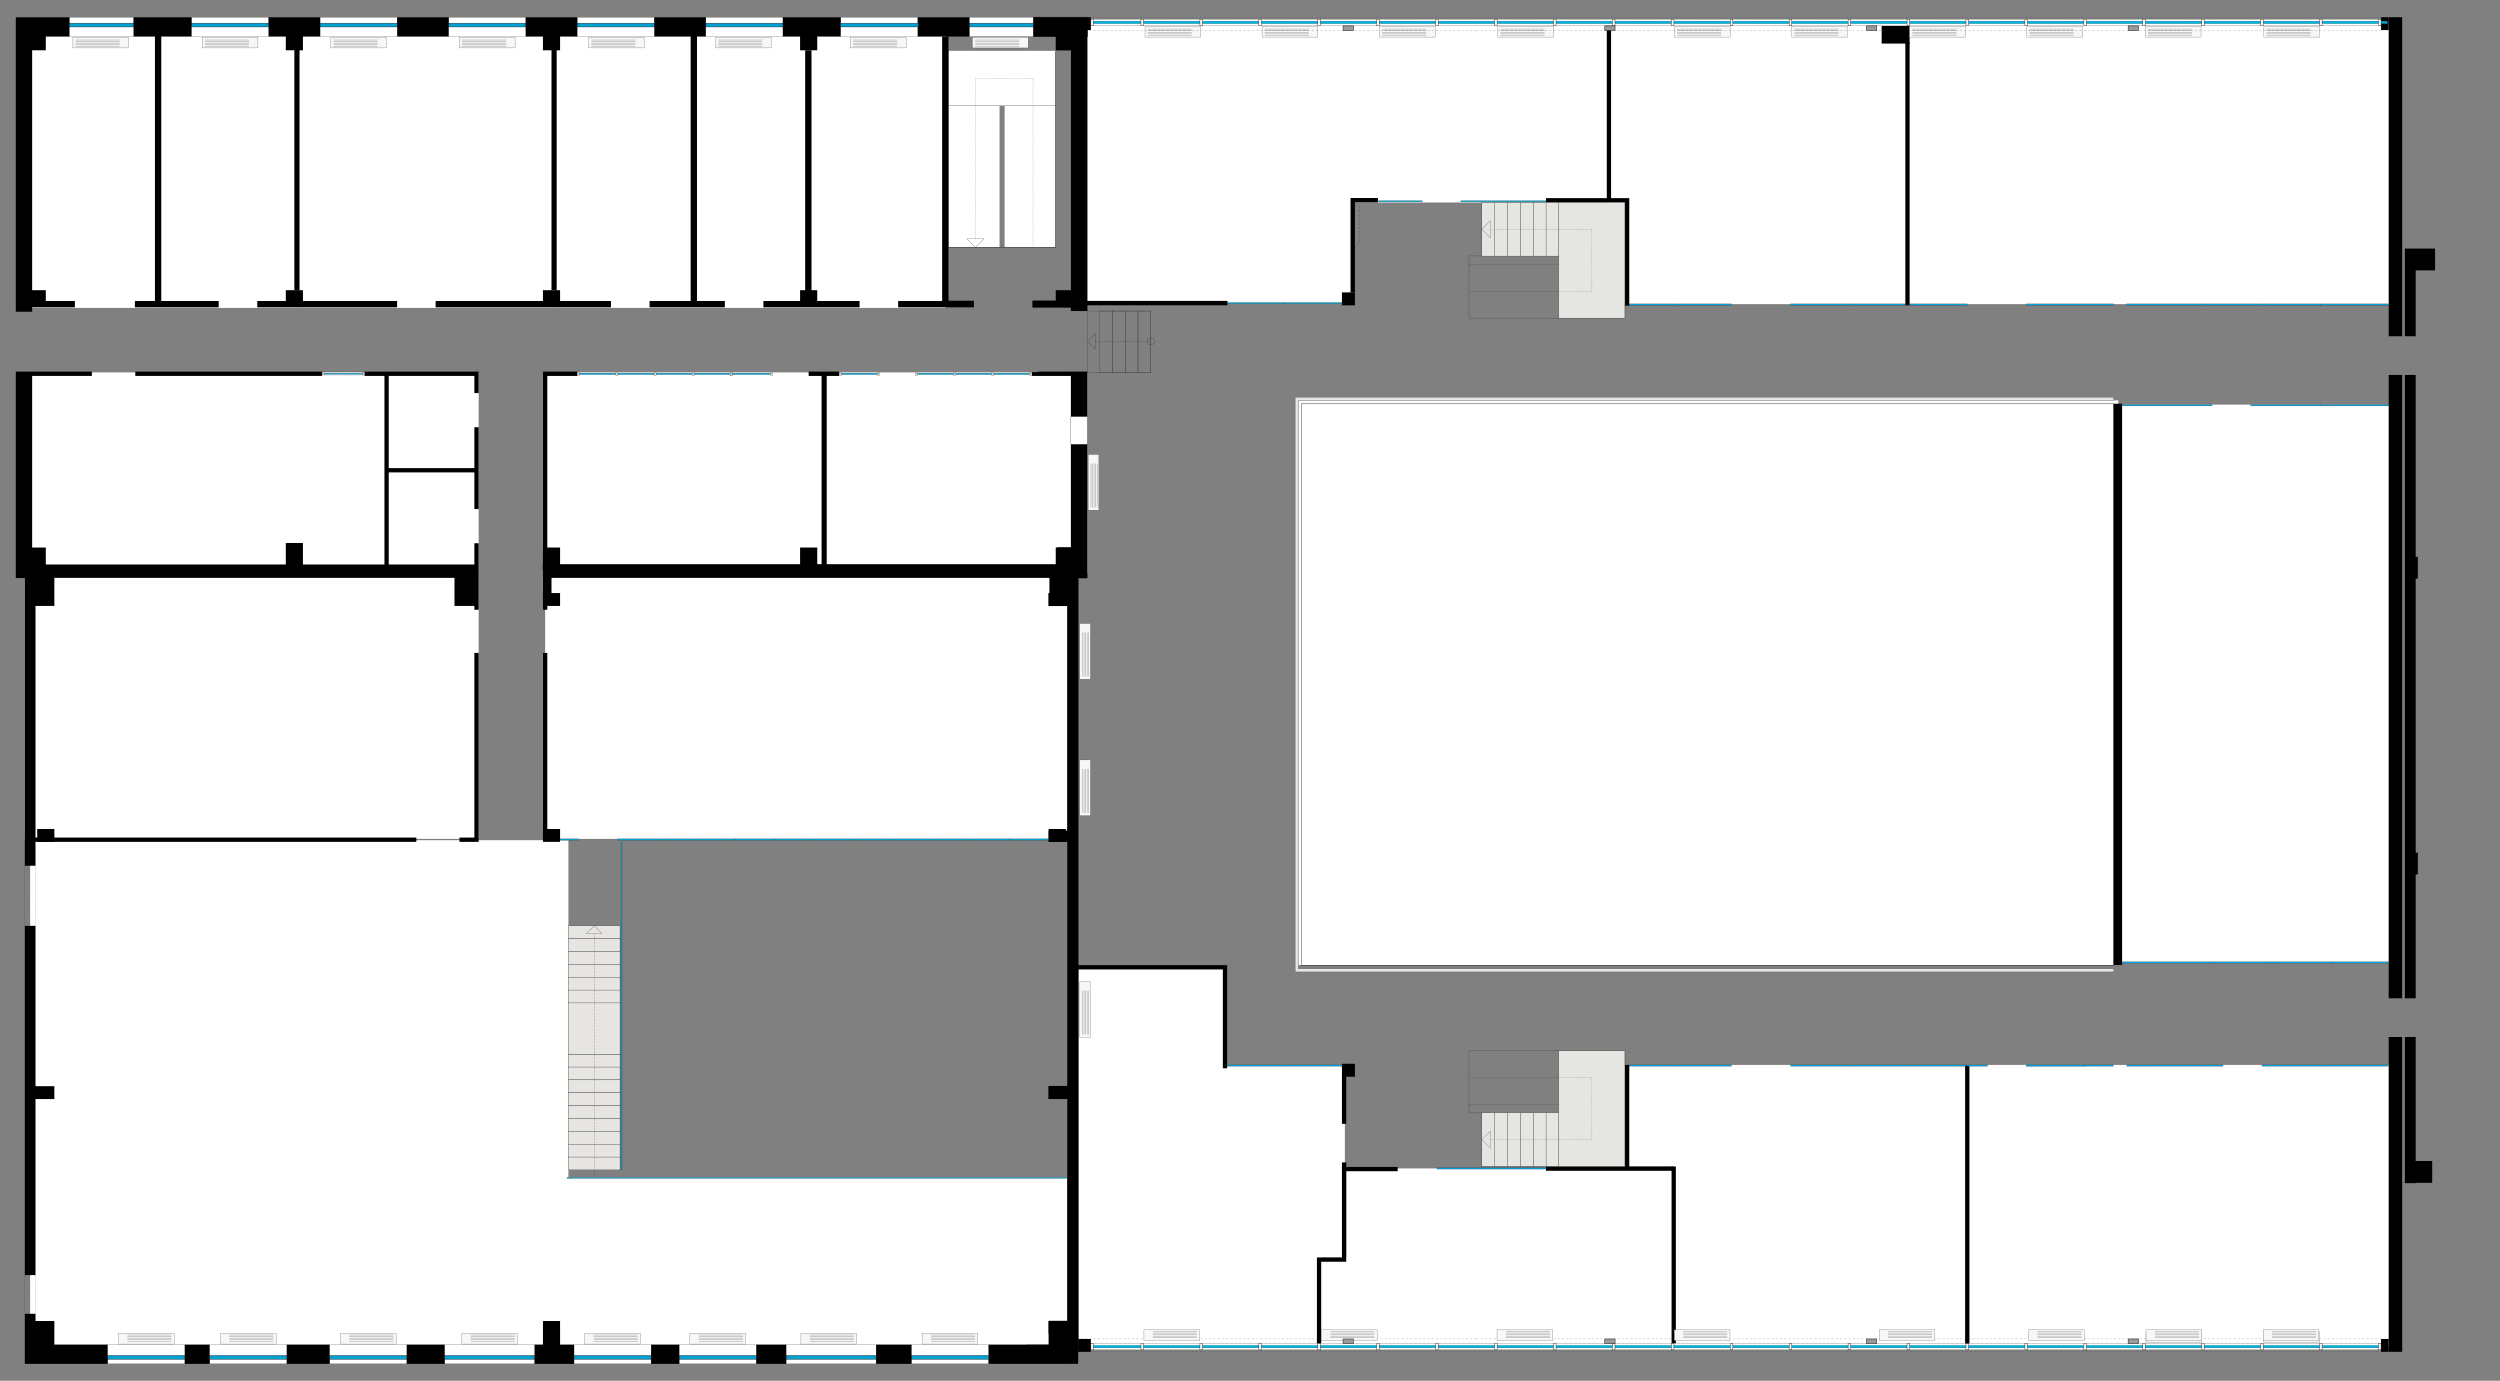 <svg id="Layer_1" data-name="Layer 1" xmlns="http://www.w3.org/2000/svg" viewBox="0 0 3307.09 1826.5">
    <rect x="0" y="0" width="3307.09" height="1826.5" fill="#808080" stroke="none"/>
    <defs>
        <style>
            .cls-1,.cls-14,.cls-2,.cls-25,.cls-8{fill:#fff;}.cls-10,.cls-11,.cls-12,.cls-13,.cls-14,.cls-15,.cls-16,.cls-17,.cls-19,.cls-2,.cls-20,.cls-21,.cls-22,.cls-23,.cls-24,.cls-26,.cls-27,.cls-28,.cls-29,.cls-3,.cls-5,.cls-6,.cls-7,.cls-8,.cls-9{stroke:#231f20;}.cls-10,.cls-11,.cls-12,.cls-13,.cls-14,.cls-15,.cls-16,.cls-19,.cls-2,.cls-20,.cls-21,.cls-22,.cls-23,.cls-24,.cls-26,.cls-27,.cls-28,.cls-29,.cls-3,.cls-4,.cls-5,.cls-6,.cls-7,.cls-8,.cls-9{stroke-miterlimit:10;}.cls-11,.cls-13,.cls-15,.cls-2,.cls-20,.cls-21,.cls-22,.cls-23,.cls-24,.cls-26,.cls-27,.cls-28,.cls-29,.cls-5,.cls-6,.cls-7,.cls-9{stroke-width:0.28px;}.cls-3{fill:#00a1d3;}.cls-14,.cls-16,.cls-3{stroke-width:0.57px;}.cls-4{fill:#e6e5e1;stroke:#000;stroke-width:0.28px;}.cls-12,.cls-15,.cls-16,.cls-20,.cls-21,.cls-22,.cls-27,.cls-28,.cls-29,.cls-5,.cls-6,.cls-9{fill:none;}.cls-5{stroke-dasharray:2.83
            1.42;}.cls-7{fill:#00a7d4;}.cls-9{stroke-dasharray:1.42;}.cls-10{fill:#949ca2;}.cls-11{fill:#00a4de;}.cls-12{stroke-width:0.23px;stroke-dasharray:2.83
            2.83;}.cls-13{fill:#00b7e3;}.cls-15{stroke-dasharray:2.83;}.cls-17{fill:#f7f7f8;stroke-width:0.28px;}.cls-18{fill:#a4a7a9;}.cls-19{fill:#989a9d;stroke-width:0.71px;}.cls-20{stroke-dasharray:1.42
            1.42;}.cls-21{stroke-dasharray:1.41 1.41;}.cls-22{stroke-dasharray:1.42
            1.42;}.cls-23{fill:#00a9df;}.cls-24{fill:#dbd0cd;}.cls-25{stroke:#221e20;stroke-width:0.26px;}.cls-26{fill:#e5e6e1;}.cls-27{stroke-dasharray:1.42
            1.42;}.cls-28{stroke-dasharray:1.42 1.42;}.cls-29{stroke-dasharray:1.43 1.43;}
        </style>
    </defs>
    <title>second-floor</title>
    <rect class="cls-1" x="1717.51" y="529.65" width="1084.69" height="746.9"/>
    <rect class="cls-1" x="28.6" y="35.9" width="183.9" height="371.4"/>
    <rect class="cls-1" x="208.16" y="35.9" width="183.9" height="371.4"/>
    <rect class="cls-1" x="733.26" y="35.9" width="183.9" height="371.4"/>
    <rect class="cls-1" x="916.52" y="35.9" width="153.21" height="371.4"/>
    <rect class="cls-1" x="721.16" y="752.18" width="698.66" height="357.53"/>
    <rect class="cls-1" x="32.82" y="752.18" width="600.37" height="357.53"/>
    <polygon class="cls-1"
             points="751.92 1557.42 751.92 1111.45 39.89 1111.45 39.89 1557.42 39.89 1560.89 39.89 1794.1 1419.48 1794.1 1419.48 1557.42 751.92 1557.42"/>
    <rect class="cls-1" x="1068.57" y="35.9" width="182.62" height="371.4"/>
    <rect class="cls-1" x="1086.83" y="492.59" width="351.71" height="265.78"/>
    <rect class="cls-1" x="722.4" y="492.59" width="371.21" height="265.78"/>
    <rect class="cls-1" x="40.41" y="492.59" width="473.82" height="265.78"/>
    <rect class="cls-1" x="2127.31" y="30.9" width="395.98" height="371.4"/>
    <rect class="cls-1" x="2522.6" y="30.9" width="646.15" height="371.4"/>
    <rect class="cls-1" x="2801.53" y="535.26" width="367.23" height="738.79"/>
    <rect class="cls-1" x="2602.37" y="1408.7" width="566.38" height="372.24"/>
    <polygon class="cls-1"
             points="1780.84 1545.63 1780.84 1663.41 1744.51 1663.41 1744.51 1780.94 1780.84 1780.94 1784.9 1780.94 2215.66 1780.94 2215.66 1545.63 1780.84 1545.63"/>
    <polygon class="cls-1"
             points="1779.04 1408.7 1748.05 1408.7 1743.19 1408.7 1618.67 1408.7 1618.67 1279.85 1421.07 1279.85 1421.07 1408.7 1421.07 1419.28 1421.07 1780.94 1748.05 1780.94 1748.05 1663.41 1779.04 1663.41 1779.04 1408.7"/>
    <polygon class="cls-1"
             points="2214.04 1408.7 2151.23 1408.7 2151.23 1543.1 2214.04 1543.1 2214.04 1780.94 2600.77 1780.94 2600.77 1408.7 2214.04 1408.7"/>
    <polygon class="cls-1"
             points="2127.65 29.56 1790.26 29.56 1789.33 29.56 1435.76 29.56 1435.76 400.96 1790.26 400.96 1790.26 267.85 2127.65 267.85 2127.65 29.56"/>
    <rect class="cls-1" x="392.06" y="35.9" width="341.05" height="371.4"/>
    <rect class="cls-1" x="512.4" y="492.59" width="120.8" height="131.55"/>
    <rect class="cls-1" x="512.4" y="620.59" width="120.8" height="131.55"/>
    <rect class="cls-2" x="91.77" y="22.86" width="85.03" height="25.51"/>
    <rect class="cls-2" x="253.34" y="22.86" width="102.03" height="25.51"/>
    <rect class="cls-2" x="423.42" y="22.86" width="102.03" height="25.51"/>
    <rect class="cls-2" x="593.5" y="22.86" width="102.03" height="25.51"/>
    <rect class="cls-2" x="763.58" y="22.86" width="102.03" height="25.51"/>
    <rect class="cls-2" x="933.66" y="22.86" width="102.03" height="25.51"/>
    <rect class="cls-2" x="1112.07" y="22.86" width="102.03" height="25.51"/>
    <rect class="cls-2" x="1282.27" y="22.86" width="85.1" height="25.51"/>
    <rect class="cls-3" x="1282.27" y="30.68" width="85.1" height="4.93"/>
    <rect class="cls-3" x="933.66" y="30.68" width="102.03" height="4.93"/>
    <rect class="cls-3" x="763.58" y="30.68" width="102.03" height="4.93"/>
    <rect class="cls-3" x="593.5" y="30.68" width="102.03" height="4.93"/>
    <rect class="cls-3" x="423.42" y="30.68" width="102.03" height="4.93"/>
    <rect class="cls-3" x="253.34" y="30.68" width="102.03" height="4.93"/>
    <rect class="cls-3" x="91.77" y="30.68" width="85.03" height="4.93"/>
    <rect class="cls-2" x="142.38" y="1778.65" width="102.18" height="25.51"/>
    <rect class="cls-2" x="277.29" y="1778.65" width="102.18" height="25.51"/>
    <rect class="cls-2" x="436" y="1778.65" width="102.18" height="25.51"/>
    <rect class="cls-2" x="588.18" y="1778.65" width="119.06" height="25.51"/>
    <rect class="cls-2" x="759.36" y="1778.65" width="101.97" height="25.51"/>
    <rect class="cls-2" x="898.5" y="1778.65" width="101.97" height="25.51"/>
    <rect class="cls-2" x="1039.91" y="1778.65" width="119.06" height="25.51"/>
    <rect class="cls-2" x="1205.73" y="1778.65" width="102.04" height="25.51"/>
    <rect class="cls-4" x="751.92" y="1394.53" width="68.25" height="17.01"/>
    <rect class="cls-4" x="751.92" y="1326.71" width="68.25" height="67.82"/>
    <rect class="cls-4" x="751.92" y="1411.54" width="68.25" height="17.01"/>
    <rect class="cls-4" x="751.92" y="1428.55" width="68.25" height="17.01"/>
    <rect class="cls-4" x="751.92" y="1445.56" width="68.25" height="17.01"/>
    <rect class="cls-4" x="751.92" y="1462.56" width="68.25" height="17.01"/>
    <rect class="cls-4" x="751.92" y="1479.57" width="68.25" height="17.01"/>
    <rect class="cls-4" x="751.92" y="1496.58" width="68.25" height="17.01"/>
    <rect class="cls-4" x="751.92" y="1513.59" width="68.25" height="17.01"/>
    <rect class="cls-4" x="751.92" y="1224.66" width="68.25" height="17.01"/>
    <rect class="cls-4" x="751.92" y="1241.67" width="68.25" height="17.01"/>
    <rect class="cls-4" x="751.92" y="1258.68" width="68.25" height="17.01"/>
    <rect class="cls-4" x="751.92" y="1275.68" width="68.25" height="17.01"/>
    <rect class="cls-4" x="751.92" y="1292.69" width="68.25" height="17.01"/>
    <rect class="cls-4" x="751.92" y="1309.7" width="68.25" height="17.01"/>
    <rect class="cls-4" x="751.92" y="1530.6" width="68.25" height="17.01"/>
    <line class="cls-5" x1="786.04" y1="1554.73" x2="786.04" y2="1235.06"/>
    <polygon class="cls-6" points="775.7 1235.06 786.09 1224.66 796.49 1235.06 775.7 1235.06"/>
    <polygon class="cls-7"
             points="822.9 1542.5 822.81 1542.5 822.81 1114.51 821.45 1114.51 821.45 1542.5 821.45 1542.5 821.45 1547.6 821.45 1547.6 821.45 1547.6 822.81 1547.6 822.81 1547.6 822.9 1547.6 822.9 1542.5"/>
    <polygon class="cls-7"
             points="757.92 1558.87 757.92 1558.78 1411.02 1558.78 1411.02 1557.42 757.92 1557.42 757.92 1557.42 750.13 1557.42 750.13 1557.42 750.13 1557.42 750.13 1558.78 750.13 1558.78 750.13 1558.87 757.92 1558.87"/>
    <rect class="cls-8" x="718.32" y="746.74" width="715.64" height="6.97"/>
    <rect class="cls-8" x="1366.36" y="398.18" width="50.36" height="8.38"/>
    <rect class="cls-9" x="425.86" y="491.61" width="56.41" height="5.67"/>
    <rect x="178.98" y="491.61" width="246.88" height="5.67"/>
    <polygon
            points="213.33 398.18 213.33 48.37 253.34 48.37 253.34 22.86 176.8 22.86 176.8 48.37 204.95 48.37 204.95 398.18 178.44 398.18 178.44 406.56 289.29 406.56 289.29 398.18 213.33 398.18"/>
    <rect x="525.45" y="22.86" width="68.05" height="25.51"/>
    <polygon
            points="922 398.18 922 48.37 933.66 48.37 933.66 22.86 865.61 22.86 865.61 48.37 913.62 48.37 913.62 398.18 859.27 398.18 859.27 406.56 958.88 406.56 958.88 398.18 922 398.18"/>
    <rect x="1035.69" y="22.86" width="76.38" height="25.51"/>
    <rect x="1214.11" y="22.86" width="68.16" height="25.51"/>
    <rect class="cls-10" x="1367.36" y="22.86" width="70.91" height="25.51"/>
    <rect class="cls-9" x="32.81" y="1145.19" width="14.15" height="79.64"/>
    <rect class="cls-8" x="1412.12" y="752.43" width="14.2" height="1035.86"/>
    <rect class="cls-2" x="1254.66" y="140.02" width="68.04" height="187.11"/>
    <rect class="cls-2" x="1328.54" y="140.02" width="68.04" height="187.11"/>
    <rect class="cls-2" x="1254.66" y="66.93" width="141.92" height="73.08"/>
    <polygon
            points="633.19 619.23 633.19 565.13 627.52 565.13 627.52 619.23 514.23 619.23 514.23 497.28 627.52 497.28 627.52 519.96 633.19 519.96 633.19 491.61 633.19 491.61 633.19 491.61 482.27 491.61 482.27 497.28 508.56 497.28 508.56 749.58 514.23 749.58 514.23 624.9 627.52 624.9 627.52 673.46 633.19 673.46 633.19 624.9 633.19 624.9 633.19 619.23 633.19 619.23"/>
    <polygon
            points="627.52 863.69 627.52 1107.96 607.83 1107.96 607.83 1113.63 627.52 1113.63 633.19 1113.63 633.19 1107.96 633.19 863.69 627.52 863.69"/>
    <rect class="cls-11" x="1623.3" y="1408.7" width="75.93" height="1.7"/>
    <rect class="cls-11" x="1699.23" y="1408.7" width="75.93" height="1.7"/>
    <polygon class="cls-2"
             points="1953.05 1777.13 1945.51 1777.13 1430.69 1777.13 1430.69 1785.63 1945.51 1785.63 1953.05 1785.63 3149.14 1785.63 3149.14 1777.13 1953.05 1777.13"/>
    <polygon class="cls-12"
             points="1953.23 1771.22 1945.69 1771.22 1430.69 1771.22 1430.69 1788.23 1945.69 1788.23 1953.23 1788.23 3149.74 1788.23 3149.74 1771.22 1953.23 1771.22"/>
    <rect class="cls-13" x="1443" y="1779.73" width="1715.18" height="3.31"/>
    <rect class="cls-14" x="1443" y="1777.13" width="3.2" height="8.5"/>
    <rect class="cls-14" x="1509.33" y="1777.13" width="3.4" height="8.5"/>
    <rect class="cls-14" x="1587.29" y="1777.13" width="3.4" height="8.5"/>
    <rect class="cls-14" x="1665.24" y="1777.13" width="3.4" height="8.5"/>
    <rect class="cls-14" x="1743.19" y="1777.13" width="3.4" height="8.5"/>
    <rect class="cls-14" x="1821.14" y="1777.13" width="3.4" height="8.5"/>
    <rect class="cls-14" x="1899.1" y="1777.13" width="3.4" height="8.5"/>
    <rect class="cls-14" x="1977.05" y="1777.13" width="3.4" height="8.5"/>
    <rect class="cls-14" x="2055" y="1777.13" width="3.4" height="8.5"/>
    <rect class="cls-14" x="2132.96" y="1777.13" width="3.4" height="8.5"/>
    <rect class="cls-14" x="2210.91" y="1777.13" width="3.4" height="8.5"/>
    <rect class="cls-14" x="2288.86" y="1777.13" width="3.4" height="8.5"/>
    <rect class="cls-14" x="2366.81" y="1777.13" width="3.4" height="8.5"/>
    <rect class="cls-14" x="2444.77" y="1777.13" width="3.4" height="8.5"/>
    <rect class="cls-14" x="2522.72" y="1777.13" width="3.4" height="8.5"/>
    <rect class="cls-14" x="2600.67" y="1777.13" width="3.4" height="8.5"/>
    <rect class="cls-14" x="2678.62" y="1777.13" width="3.4" height="8.5"/>
    <rect class="cls-14" x="2756.58" y="1777.13" width="3.4" height="8.5"/>
    <rect class="cls-14" x="2834.53" y="1777.13" width="3.4" height="8.5"/>
    <rect class="cls-14" x="2912.48" y="1777.13" width="3.4" height="8.5"/>
    <rect class="cls-14" x="2990.44" y="1777.13" width="3.4" height="8.5"/>
    <rect class="cls-14" x="3068.39" y="1777.13" width="3.4" height="8.5"/>
    <rect class="cls-14" x="3146.34" y="1777.13" width="3.4" height="8.5"/>
    <polygon
            points="1822.76 261.96 1792.35 261.96 1790.34 261.96 1786.56 261.96 1786.56 387.07 1792.35 387.07 1792.35 267.75 1822.76 267.75 1822.76 261.96"/>
    <rect class="cls-15" x="1792.23" y="272.04" width="5.79" height="50.78"/>
    <rect x="1426.25" y="1771.22" width="16.75" height="17.01"/>
    <rect x="3159.83" y="22.8" width="17.86" height="422.01"/>
    <polygon
            points="3221.22 328.82 3195.55 328.82 3190.03 328.82 3181.2 328.82 3181.2 444.81 3195.55 444.81 3195.55 357.66 3221.22 357.66 3221.22 328.82"/>
    <rect x="2795.86" y="534.04" width="11.34" height="742.51"/>
    <rect class="cls-11" x="2446.47" y="1408.7" width="77.85" height="1.7"/>
    <rect class="cls-11" x="2368.61" y="1408.7" width="77.85" height="1.7"/>
    <rect class="cls-11" x="2212.91" y="1408.7" width="77.48" height="1.7"/>
    <rect class="cls-11" x="2152.06" y="1408.7" width="60.85" height="1.7"/>
    <rect x="2149.57" y="1408.7" width="5.67" height="136.92"/>
    <rect class="cls-11" x="1900.91" y="1544.77" width="77.6" height="1.7"/>
    <rect class="cls-11" x="1978.51" y="1544.77" width="66.63" height="1.7"/>
    <rect x="2045.13" y="1543.1" width="167.77" height="5.67"/>
    <rect x="2211.21" y="1543.1" width="5.67" height="233.75"/>
    <rect class="cls-11" x="2212.91" y="402.02" width="77.48" height="1.7"/>
    <rect class="cls-11" x="2155.14" y="402.02" width="57.55" height="1.7"/>
    <rect class="cls-11" x="2368.62" y="402.02" width="77.87" height="1.7"/>
    <rect class="cls-11" x="2446.5" y="402.02" width="73.53" height="1.7"/>
    <rect class="cls-11" x="2526.54" y="402.02" width="75.83" height="1.7"/>
    <rect x="2520.45" y="56.33" width="5.67" height="347.65"/>
    <rect class="cls-11" x="2680.33" y="402.02" width="115.53" height="1.7"/>
    <rect class="cls-11" x="2813.04" y="402.02" width="101.15" height="1.7"/>
    <rect class="cls-11" x="2914.18" y="402.02" width="77.71" height="1.7"/>
    <rect class="cls-11" x="2992.14" y="402.02" width="78" height="1.7"/>
    <rect class="cls-11" x="3070.14" y="402.02" width="89.69" height="1.7"/>
    <rect class="cls-11" x="2807.2" y="535.26" width="118.99" height="1.7"/>
    <rect class="cls-11" x="2977.21" y="535.26" width="92.92" height="1.7"/>
    <rect class="cls-11" x="3070.14" y="535.26" width="89.69" height="1.7"/>
    <rect class="cls-11" x="2680.33" y="1408.7" width="77.79" height="1.9"/>
    <rect class="cls-11" x="2758.12" y="1408.7" width="37.42" height="1.7"/>
    <rect class="cls-11" x="2813.41" y="1408.7" width="22.76" height="1.7"/>
    <rect class="cls-11" x="2836.23" y="1408.7" width="77.79" height="1.7"/>
    <rect class="cls-11" x="2914.02" y="1408.7" width="26.7" height="1.7"/>
    <rect class="cls-11" x="2992.14" y="1408.7" width="77.79" height="1.7"/>
    <rect class="cls-11" x="3069.93" y="1408.7" width="89.23" height="1.7"/>
    <rect class="cls-11" x="2524.58" y="1408.7" width="77.79" height="1.7"/>
    <rect x="2599.54" y="1409.79" width="5.67" height="367.34"/>
    <rect class="cls-11" x="2807.2" y="1272.35" width="118.99" height="1.7"/>
    <rect class="cls-11" x="2926.37" y="1272.35" width="79.17" height="1.7"/>
    <rect class="cls-11" x="3005.54" y="1272.35" width="79.17" height="1.7"/>
    <rect class="cls-11" x="3084.7" y="1272.35" width="75.12" height="1.7"/>
    <rect class="cls-11" x="2602.37" y="1408.7" width="26.7" height="1.7"/>
    <rect class="cls-16" x="1721.32" y="534.17" width="1074.75" height="742.71"/>
    <rect class="cls-6" x="1438.5" y="411.43" width="83.91" height="81.64"/>
    <rect class="cls-6" x="1505.4" y="411.43" width="17.01" height="81.64"/>
    <rect class="cls-6" x="1488.39" y="411.43" width="17.01" height="81.64"/>
    <rect class="cls-6" x="1471.38" y="411.43" width="17.01" height="81.64"/>
    <rect class="cls-6" x="1454.38" y="411.43" width="17.01" height="81.64"/>
    <rect x="2489.11" y="34.32" width="37.01" height="23.31"/>
    <polygon
            points="2131.19 262.08 2131.19 34.2 2125.53 34.2 2125.53 262.08 2045.13 262.08 2045.13 267.75 2149.57 267.75 2149.57 404.34 2155.24 404.34 2155.24 267.75 2155.24 263.03 2155.24 262.08 2131.19 262.08"/>
    <rect class="cls-13" x="1932.47" y="265.46" width="112.67" height="1.57"/>
    <rect class="cls-13" x="1823.45" y="265.46" width="57.94" height="1.57"/>
    <rect class="cls-13" x="1698.89" y="400.15" width="76.28" height="1.57"/>
    <rect class="cls-13" x="1623.84" y="400.15" width="75.14" height="1.57"/>
    <rect x="1775.17" y="386.78" width="17.18" height="17.18"/>
    <rect x="3149.74" y="1771.22" width="10.08" height="17.01"/>
    <rect x="3149.74" y="22.8" width="10.08" height="17.01"/>
    <polygon
            points="3195.55 1156.75 3198.38 1156.75 3198.38 1127.91 3195.55 1127.91 3195.55 765.46 3198.38 765.46 3198.38 736.62 3195.55 736.62 3195.55 496 3181.2 496 3181.2 1320.6 3195.55 1320.6 3195.55 1156.75"/>
    <polygon
            points="3181.2 1371.79 3181.2 1565.11 3195.55 1565.11 3195.55 1564.68 3217.4 1564.68 3217.4 1535.85 3195.55 1535.85 3195.55 1371.79 3181.2 1371.79"/>
    <rect x="3159.83" y="495.99" width="17.86" height="824.6"/>
    <rect x="3159.83" y="1371.79" width="17.86" height="416.44"/>
    <rect class="cls-17" x="2994.69" y="34.87" width="73.7" height="14.17"/>
    <rect class="cls-18" x="2998.26" y="46.43" width="58.25" height="0.75"/>
    <rect class="cls-18" x="2998.26" y="44.37" width="58.25" height="0.75"/>
    <rect class="cls-18" x="2998.26" y="42.31" width="58.25" height="0.75"/>
    <rect class="cls-18" x="2998.26" y="40.25" width="58.25" height="0.75"/>
    <rect class="cls-18" x="2998.26" y="38.19" width="58.25" height="0.75"/>
    <rect class="cls-17" x="2994.69" y="1761.68" width="73.7" height="14.17"/>
    <rect class="cls-18" x="3006.56" y="1763.54" width="58.25" height="0.75"/>
    <rect class="cls-18" x="3006.56" y="1765.6" width="58.25" height="0.75"/>
    <rect class="cls-18" x="3006.56" y="1767.66" width="58.25" height="0.75"/>
    <rect class="cls-18" x="3006.56" y="1769.72" width="58.25" height="0.75"/>
    <rect class="cls-18" x="3006.56" y="1771.79" width="58.25" height="0.75"/>
    <rect class="cls-17" x="2838.78" y="1761.68" width="73.7" height="14.17"/>
    <rect class="cls-18" x="2850.66" y="1763.54" width="58.25" height="0.75"/>
    <rect class="cls-18" x="2850.66" y="1765.6" width="58.25" height="0.75"/>
    <rect class="cls-18" x="2850.66" y="1767.66" width="58.25" height="0.75"/>
    <rect class="cls-18" x="2850.66" y="1769.72" width="58.25" height="0.75"/>
    <rect class="cls-18" x="2850.66" y="1771.79" width="58.25" height="0.75"/>
    <rect class="cls-17" x="2837.93" y="34.87" width="73.7" height="14.17"/>
    <rect class="cls-18" x="2841.51" y="46.43" width="58.25" height="0.75"/>
    <rect class="cls-18" x="2841.51" y="44.37" width="58.25" height="0.75"/>
    <rect class="cls-18" x="2841.51" y="42.31" width="58.25" height="0.75"/>
    <rect class="cls-18" x="2841.51" y="40.25" width="58.25" height="0.75"/>
    <rect class="cls-18" x="2841.51" y="38.19" width="58.25" height="0.75"/>
    <rect class="cls-17" x="2681.18" y="34.87" width="73.7" height="14.17"/>
    <rect class="cls-18" x="2684.75" y="46.43" width="58.25" height="0.75"/>
    <rect class="cls-18" x="2684.75" y="44.37" width="58.25" height="0.75"/>
    <rect class="cls-18" x="2684.75" y="42.31" width="58.25" height="0.75"/>
    <rect class="cls-18" x="2684.75" y="40.25" width="58.25" height="0.75"/>
    <rect class="cls-18" x="2684.75" y="38.19" width="58.25" height="0.75"/>
    <rect class="cls-17" x="2526.12" y="34.87" width="73.7" height="14.17"/>
    <rect class="cls-18" x="2529.69" y="46.43" width="58.25" height="0.75"/>
    <rect class="cls-18" x="2529.69" y="44.37" width="58.25" height="0.75"/>
    <rect class="cls-18" x="2529.69" y="42.31" width="58.25" height="0.75"/>
    <rect class="cls-18" x="2529.69" y="40.25" width="58.25" height="0.75"/>
    <rect class="cls-18" x="2529.69" y="38.19" width="58.25" height="0.75"/>
    <rect class="cls-17" x="2370.22" y="34.87" width="73.7" height="14.17"/>
    <rect class="cls-18" x="2373.79" y="46.43" width="58.25" height="0.75"/>
    <rect class="cls-18" x="2373.79" y="44.37" width="58.25" height="0.75"/>
    <rect class="cls-18" x="2373.79" y="42.31" width="58.25" height="0.75"/>
    <rect class="cls-18" x="2373.79" y="40.25" width="58.25" height="0.75"/>
    <rect class="cls-18" x="2373.79" y="38.19" width="58.25" height="0.75"/>
    <rect class="cls-17" x="2215.04" y="34.87" width="73.7" height="14.17"/>
    <rect class="cls-18" x="2218.62" y="46.43" width="58.25" height="0.75"/>
    <rect class="cls-18" x="2218.62" y="44.37" width="58.25" height="0.75"/>
    <rect class="cls-18" x="2218.62" y="42.31" width="58.25" height="0.75"/>
    <rect class="cls-18" x="2218.62" y="40.25" width="58.25" height="0.75"/>
    <rect class="cls-18" x="2218.62" y="38.19" width="58.25" height="0.75"/>
    <rect class="cls-17" x="1981.3" y="34.87" width="73.7" height="14.17"/>
    <rect class="cls-18" x="1984.88" y="46.43" width="58.25" height="0.75"/>
    <rect class="cls-18" x="1984.88" y="44.37" width="58.25" height="0.75"/>
    <rect class="cls-18" x="1984.88" y="42.31" width="58.25" height="0.75"/>
    <rect class="cls-18" x="1984.88" y="40.25" width="58.25" height="0.75"/>
    <rect class="cls-18" x="1984.88" y="38.19" width="58.25" height="0.75"/>
    <rect class="cls-17" x="1824.8" y="34.87" width="73.7" height="14.17"/>
    <rect class="cls-18" x="1828.37" y="46.43" width="58.25" height="0.75"/>
    <rect class="cls-18" x="1828.37" y="44.37" width="58.25" height="0.75"/>
    <rect class="cls-18" x="1828.37" y="42.31" width="58.25" height="0.75"/>
    <rect class="cls-18" x="1828.37" y="40.25" width="58.25" height="0.75"/>
    <rect class="cls-18" x="1828.37" y="38.19" width="58.25" height="0.75"/>
    <rect class="cls-17" x="1669.49" y="34.87" width="73.7" height="14.17"/>
    <rect class="cls-18" x="1673.06" y="46.43" width="58.25" height="0.75"/>
    <rect class="cls-18" x="1673.06" y="44.37" width="58.25" height="0.75"/>
    <rect class="cls-18" x="1673.06" y="42.31" width="58.25" height="0.75"/>
    <rect class="cls-18" x="1673.06" y="40.25" width="58.25" height="0.75"/>
    <rect class="cls-18" x="1673.06" y="38.19" width="58.25" height="0.75"/>
    <rect class="cls-17" x="1514.66" y="34.87" width="73.7" height="14.17"/>
    <rect class="cls-18" x="1518.23" y="46.43" width="58.25" height="0.75"/>
    <rect class="cls-18" x="1518.23" y="44.37" width="58.25" height="0.75"/>
    <rect class="cls-18" x="1518.23" y="42.31" width="58.25" height="0.75"/>
    <rect class="cls-18" x="1518.23" y="40.25" width="58.25" height="0.75"/>
    <rect class="cls-18" x="1518.23" y="38.19" width="58.25" height="0.75"/>
    <rect class="cls-17" x="1124.98" y="49.24" width="73.7" height="14.17"/>
    <rect class="cls-18" x="1128.55" y="60.81" width="58.25" height="0.75"/>
    <rect class="cls-18" x="1128.55" y="58.74" width="58.25" height="0.75"/>
    <rect class="cls-18" x="1128.55" y="56.68" width="58.25" height="0.75"/>
    <rect class="cls-18" x="1128.55" y="54.62" width="58.25" height="0.75"/>
    <rect class="cls-18" x="1128.55" y="52.56" width="58.25" height="0.75"/>
    <rect class="cls-17" x="946.64" y="49.24" width="73.7" height="14.17"/>
    <rect class="cls-18" x="950.22" y="60.81" width="58.25" height="0.75"/>
    <rect class="cls-18" x="950.22" y="58.74" width="58.25" height="0.75"/>
    <rect class="cls-18" x="950.22" y="56.68" width="58.25" height="0.75"/>
    <rect class="cls-18" x="950.22" y="54.62" width="58.25" height="0.75"/>
    <rect class="cls-18" x="950.22" y="52.56" width="58.25" height="0.75"/>
    <rect class="cls-17" x="778.64" y="49.24" width="73.7" height="14.17"/>
    <rect class="cls-18" x="782.22" y="60.81" width="58.25" height="0.75"/>
    <rect class="cls-18" x="782.22" y="58.74" width="58.25" height="0.75"/>
    <rect class="cls-18" x="782.22" y="56.68" width="58.25" height="0.75"/>
    <rect class="cls-18" x="782.22" y="54.62" width="58.25" height="0.75"/>
    <rect class="cls-18" x="782.22" y="52.56" width="58.25" height="0.75"/>
    <rect class="cls-17" x="607.66" y="49.24" width="73.7" height="14.17"/>
    <rect class="cls-18" x="611.24" y="60.81" width="58.25" height="0.75"/>
    <rect class="cls-18" x="611.24" y="58.74" width="58.25" height="0.75"/>
    <rect class="cls-18" x="611.24" y="56.68" width="58.25" height="0.75"/>
    <rect class="cls-18" x="611.24" y="54.62" width="58.25" height="0.75"/>
    <rect class="cls-18" x="611.24" y="52.56" width="58.25" height="0.75"/>
    <rect class="cls-17" x="437.58" y="49.24" width="73.7" height="14.17"/>
    <rect class="cls-18" x="441.16" y="60.81" width="58.25" height="0.75"/>
    <rect class="cls-18" x="441.16" y="58.74" width="58.25" height="0.75"/>
    <rect class="cls-18" x="441.16" y="56.68" width="58.25" height="0.75"/>
    <rect class="cls-18" x="441.16" y="54.62" width="58.25" height="0.75"/>
    <rect class="cls-18" x="441.16" y="52.56" width="58.25" height="0.75"/>
    <rect class="cls-17" x="267.5" y="49.24" width="73.7" height="14.17"/>
    <rect class="cls-18" x="271.08" y="60.81" width="58.25" height="0.75"/>
    <rect class="cls-18" x="271.08" y="58.74" width="58.25" height="0.75"/>
    <rect class="cls-18" x="271.08" y="56.68" width="58.25" height="0.75"/>
    <rect class="cls-18" x="271.08" y="54.62" width="58.25" height="0.75"/>
    <rect class="cls-18" x="271.08" y="52.56" width="58.25" height="0.75"/>
    <rect class="cls-17" x="96.47" y="49.24" width="73.7" height="14.17"/>
    <rect class="cls-18" x="100.05" y="60.81" width="58.25" height="0.75"/>
    <rect class="cls-18" x="100.05" y="58.74" width="58.25" height="0.75"/>
    <rect class="cls-18" x="100.05" y="56.68" width="58.25" height="0.75"/>
    <rect class="cls-18" x="100.05" y="54.62" width="58.25" height="0.75"/>
    <rect class="cls-18" x="100.05" y="52.56" width="58.25" height="0.75"/>
    <rect class="cls-17" x="1286.36" y="49.24" width="73.7" height="14.17"/>
    <rect class="cls-18" x="1289.94" y="60.81" width="58.25" height="0.75"/>
    <rect class="cls-18" x="1289.94" y="58.74" width="58.25" height="0.75"/>
    <rect class="cls-18" x="1289.94" y="56.68" width="58.25" height="0.75"/>
    <rect class="cls-18" x="1289.94" y="54.62" width="58.25" height="0.75"/>
    <rect class="cls-18" x="1289.94" y="52.56" width="58.25" height="0.75"/>
    <polygon class="cls-2"
             points="1953.05 33.9 1945.51 33.9 1430.69 33.9 1430.69 25.39 1945.51 25.39 1953.05 25.39 3149.14 25.39 3149.14 33.9 1953.05 33.9"/>
    <polygon class="cls-12"
             points="1953.23 39.81 1945.69 39.81 1430.69 39.81 1430.69 22.8 1945.69 22.8 1953.23 22.8 3149.74 22.8 3149.74 39.81 1953.23 39.81"/>
    <rect class="cls-13" x="1443" y="27.99" width="1715.18" height="3.31"/>
    <rect class="cls-14" x="1443" y="25.39" width="3.2" height="8.5"/>
    <rect class="cls-14" x="1509.33" y="25.39" width="3.4" height="8.5"/>
    <rect class="cls-14" x="1587.29" y="25.39" width="3.4" height="8.5"/>
    <rect class="cls-14" x="1665.24" y="25.39" width="3.4" height="8.5"/>
    <rect class="cls-14" x="1743.19" y="25.39" width="3.4" height="8.5"/>
    <rect class="cls-14" x="1821.14" y="25.39" width="3.4" height="8.5"/>
    <rect class="cls-14" x="1899.1" y="25.39" width="3.4" height="8.5"/>
    <rect class="cls-14" x="1977.05" y="25.39" width="3.4" height="8.5"/>
    <rect class="cls-14" x="2055" y="25.39" width="3.4" height="8.5"/>
    <rect class="cls-14" x="2132.96" y="25.39" width="3.4" height="8.5"/>
    <rect class="cls-14" x="2210.91" y="25.39" width="3.4" height="8.5"/>
    <rect class="cls-14" x="2288.86" y="25.39" width="3.4" height="8.5"/>
    <rect class="cls-14" x="2366.81" y="25.39" width="3.4" height="8.5"/>
    <rect class="cls-14" x="2444.77" y="25.39" width="3.4" height="8.5"/>
    <rect class="cls-14" x="2522.72" y="25.39" width="3.4" height="8.5"/>
    <rect class="cls-14" x="2600.67" y="25.39" width="3.4" height="8.5"/>
    <rect class="cls-14" x="2678.62" y="25.39" width="3.4" height="8.5"/>
    <rect class="cls-14" x="2756.58" y="25.39" width="3.4" height="8.5"/>
    <rect class="cls-14" x="2834.53" y="25.39" width="3.4" height="8.5"/>
    <rect class="cls-14" x="2912.48" y="25.39" width="3.4" height="8.5"/>
    <rect class="cls-14" x="2990.44" y="25.39" width="3.4" height="8.5"/>
    <rect class="cls-14" x="3068.39" y="25.39" width="3.4" height="8.5"/>
    <rect class="cls-14" x="3146.34" y="25.39" width="3.4" height="8.5"/>
    <polygon
            points="1792.35 1407.21 1775.17 1407.21 1775.17 1419.6 1775.17 1424.38 1775.17 1486.66 1780.84 1486.66 1780.84 1424.38 1792.35 1424.38 1792.35 1407.21"/>
    <polygon
            points="1623.3 1278.09 1623.3 1276.75 1426.32 1276.75 1426.32 1282.42 1617.63 1282.42 1617.63 1413.15 1623.3 1413.15 1623.3 1278.09 1623.3 1278.09"/>
    <polygon
            points="1848.85 1543.64 1780.84 1543.64 1780.84 1537.68 1775.17 1537.68 1775.17 1663.41 1742.06 1663.41 1742.06 1669.08 1742.06 1669.08 1742.06 1776.96 1747.73 1776.96 1747.73 1669.08 1780.84 1669.08 1780.84 1668.9 1780.84 1668.9 1780.84 1549.31 1848.85 1549.31 1848.85 1543.64"/>
    <rect x="718.32" y="863.69" width="5.67" height="235.5"/>
    <polygon
            points="1254.71 397.83 1254.71 375.97 1254.66 375.97 1254.66 48.37 1246.29 48.37 1246.29 375.97 1246.31 375.97 1246.31 397.83 1245.97 398.18 1188.08 398.18 1188.08 406.56 1245.97 406.56 1245.97 406.58 1288.27 406.58 1288.27 397.83 1254.71 397.83"/>
    <rect class="cls-17" x="1428.29" y="1298.46" width="14.17" height="73.7"/>
    <rect class="cls-18" x="1439.85" y="1310.33" width="0.75" height="58.25"/>
    <rect class="cls-18" x="1437.79" y="1310.33" width="0.75" height="58.25"/>
    <rect class="cls-18" x="1435.73" y="1310.33" width="0.75" height="58.25"/>
    <rect class="cls-18" x="1433.67" y="1310.33" width="0.75" height="58.25"/>
    <rect class="cls-18" x="1431.61" y="1310.33" width="0.75" height="58.25"/>
    <rect class="cls-17" x="1428.29" y="1005.25" width="14.17" height="73.7"/>
    <rect class="cls-18" x="1439.85" y="1017.12" width="0.75" height="58.25"/>
    <rect class="cls-18" x="1437.79" y="1017.12" width="0.75" height="58.25"/>
    <rect class="cls-18" x="1435.73" y="1017.12" width="0.75" height="58.25"/>
    <rect class="cls-18" x="1433.67" y="1017.12" width="0.75" height="58.25"/>
    <rect class="cls-18" x="1431.61" y="1017.12" width="0.75" height="58.25"/>
    <rect class="cls-17" x="1428.29" y="824.83" width="14.17" height="73.7"/>
    <rect class="cls-18" x="1439.85" y="836.71" width="0.75" height="58.25"/>
    <rect class="cls-18" x="1437.79" y="836.71" width="0.75" height="58.25"/>
    <rect class="cls-18" x="1435.73" y="836.71" width="0.75" height="58.25"/>
    <rect class="cls-18" x="1433.67" y="836.71" width="0.75" height="58.25"/>
    <rect class="cls-18" x="1431.61" y="836.71" width="0.75" height="58.25"/>
    <rect class="cls-17" x="1439.47" y="601.2" width="14.17" height="73.7"/>
    <rect class="cls-18" x="1451.03" y="613.08" width="0.75" height="58.25"/>
    <rect class="cls-18" x="1448.97" y="613.08" width="0.75" height="58.25"/>
    <rect class="cls-18" x="1446.91" y="613.08" width="0.75" height="58.25"/>
    <rect class="cls-18" x="1444.85" y="613.08" width="0.75" height="58.25"/>
    <rect class="cls-18" x="1442.79" y="613.08" width="0.75" height="58.25"/>
    <rect class="cls-17" x="1513.27" y="1759.12" width="73.7" height="14.17"/>
    <rect class="cls-18" x="1525.15" y="1760.98" width="58.25" height="0.75"/>
    <rect class="cls-18" x="1525.15" y="1763.04" width="58.25" height="0.75"/>
    <rect class="cls-18" x="1525.15" y="1765.1" width="58.25" height="0.75"/>
    <rect class="cls-18" x="1525.15" y="1767.16" width="58.25" height="0.75"/>
    <rect class="cls-18" x="1525.15" y="1769.22" width="58.25" height="0.75"/>
    <rect class="cls-17" x="1219.76" y="1763.79" width="73.7" height="14.17"/>
    <rect class="cls-18" x="1231.64" y="1765.65" width="58.25" height="0.75"/>
    <rect class="cls-18" x="1231.64" y="1767.71" width="58.25" height="0.75"/>
    <rect class="cls-18" x="1231.64" y="1769.77" width="58.25" height="0.75"/>
    <rect class="cls-18" x="1231.64" y="1771.83" width="58.25" height="0.75"/>
    <rect class="cls-18" x="1231.64" y="1773.89" width="58.25" height="0.75"/>
    <rect class="cls-17" x="1059.49" y="1763.79" width="73.7" height="14.17"/>
    <rect class="cls-18" x="1071.37" y="1765.65" width="58.25" height="0.75"/>
    <rect class="cls-18" x="1071.37" y="1767.71" width="58.25" height="0.75"/>
    <rect class="cls-18" x="1071.37" y="1769.77" width="58.25" height="0.75"/>
    <rect class="cls-18" x="1071.37" y="1771.83" width="58.25" height="0.75"/>
    <rect class="cls-18" x="1071.37" y="1773.89" width="58.25" height="0.75"/>
    <rect class="cls-17" x="912.63" y="1763.79" width="73.7" height="14.17"/>
    <rect class="cls-18" x="924.51" y="1765.65" width="58.25" height="0.75"/>
    <rect class="cls-18" x="924.51" y="1767.71" width="58.25" height="0.75"/>
    <rect class="cls-18" x="924.51" y="1769.77" width="58.25" height="0.75"/>
    <rect class="cls-18" x="924.51" y="1771.83" width="58.25" height="0.75"/>
    <rect class="cls-18" x="924.51" y="1773.89" width="58.25" height="0.75"/>
    <rect class="cls-17" x="773.49" y="1763.79" width="73.7" height="14.17"/>
    <rect class="cls-18" x="785.37" y="1765.65" width="58.25" height="0.75"/>
    <rect class="cls-18" x="785.37" y="1767.71" width="58.25" height="0.75"/>
    <rect class="cls-18" x="785.37" y="1769.77" width="58.25" height="0.75"/>
    <rect class="cls-18" x="785.37" y="1771.83" width="58.25" height="0.75"/>
    <rect class="cls-18" x="785.37" y="1773.89" width="58.25" height="0.75"/>
    <rect class="cls-17" x="610.86" y="1763.79" width="73.7" height="14.17"/>
    <rect class="cls-18" x="622.74" y="1765.65" width="58.25" height="0.75"/>
    <rect class="cls-18" x="622.74" y="1767.71" width="58.25" height="0.75"/>
    <rect class="cls-18" x="622.74" y="1769.77" width="58.25" height="0.75"/>
    <rect class="cls-18" x="622.74" y="1771.83" width="58.25" height="0.75"/>
    <rect class="cls-18" x="622.74" y="1773.89" width="58.25" height="0.75"/>
    <rect class="cls-17" x="450.24" y="1763.79" width="73.7" height="14.17"/>
    <rect class="cls-18" x="462.12" y="1765.65" width="58.25" height="0.75"/>
    <rect class="cls-18" x="462.12" y="1767.71" width="58.25" height="0.75"/>
    <rect class="cls-18" x="462.12" y="1769.77" width="58.25" height="0.75"/>
    <rect class="cls-18" x="462.12" y="1771.83" width="58.25" height="0.75"/>
    <rect class="cls-18" x="462.12" y="1773.89" width="58.25" height="0.75"/>
    <rect class="cls-17" x="291.53" y="1763.79" width="73.7" height="14.17"/>
    <rect class="cls-18" x="303.4" y="1765.65" width="58.25" height="0.75"/>
    <rect class="cls-18" x="303.4" y="1767.71" width="58.25" height="0.75"/>
    <rect class="cls-18" x="303.4" y="1769.77" width="58.25" height="0.75"/>
    <rect class="cls-18" x="303.4" y="1771.83" width="58.25" height="0.75"/>
    <rect class="cls-18" x="303.4" y="1773.89" width="58.25" height="0.75"/>
    <rect class="cls-17" x="156.62" y="1763.79" width="73.7" height="14.17"/>
    <rect class="cls-18" x="168.5" y="1765.65" width="58.25" height="0.75"/>
    <rect class="cls-18" x="168.5" y="1767.71" width="58.25" height="0.75"/>
    <rect class="cls-18" x="168.5" y="1769.77" width="58.25" height="0.75"/>
    <rect class="cls-18" x="168.5" y="1771.83" width="58.25" height="0.75"/>
    <rect class="cls-18" x="168.5" y="1773.89" width="58.25" height="0.75"/>
    <rect class="cls-17" x="1748.05" y="1759.12" width="73.7" height="14.17"/>
    <rect class="cls-18" x="1759.93" y="1760.98" width="58.25" height="0.75"/>
    <rect class="cls-18" x="1759.93" y="1763.04" width="58.25" height="0.75"/>
    <rect class="cls-18" x="1759.93" y="1765.1" width="58.25" height="0.75"/>
    <rect class="cls-18" x="1759.93" y="1767.16" width="58.25" height="0.75"/>
    <rect class="cls-18" x="1759.93" y="1769.22" width="58.25" height="0.75"/>
    <rect class="cls-17" x="1980.32" y="1759.12" width="73.7" height="14.17"/>
    <rect class="cls-18" x="1992.19" y="1760.98" width="58.25" height="0.75"/>
    <rect class="cls-18" x="1992.19" y="1763.04" width="58.25" height="0.75"/>
    <rect class="cls-18" x="1992.19" y="1765.1" width="58.25" height="0.75"/>
    <rect class="cls-18" x="1992.19" y="1767.16" width="58.25" height="0.75"/>
    <rect class="cls-18" x="1992.19" y="1769.22" width="58.25" height="0.75"/>
    <rect class="cls-17" x="2214.78" y="1759.12" width="73.7" height="14.17"/>
    <rect class="cls-18" x="2226.66" y="1760.98" width="58.25" height="0.75"/>
    <rect class="cls-18" x="2226.66" y="1763.04" width="58.25" height="0.75"/>
    <rect class="cls-18" x="2226.66" y="1765.1" width="58.25" height="0.75"/>
    <rect class="cls-18" x="2226.66" y="1767.16" width="58.25" height="0.75"/>
    <rect class="cls-18" x="2226.66" y="1769.22" width="58.25" height="0.75"/>
    <rect class="cls-17" x="2485.77" y="1759.12" width="73.7" height="14.17"/>
    <rect class="cls-18" x="2497.65" y="1760.98" width="58.25" height="0.75"/>
    <rect class="cls-18" x="2497.65" y="1763.04" width="58.25" height="0.75"/>
    <rect class="cls-18" x="2497.65" y="1765.1" width="58.25" height="0.75"/>
    <rect class="cls-18" x="2497.65" y="1767.16" width="58.25" height="0.75"/>
    <rect class="cls-18" x="2497.65" y="1769.22" width="58.25" height="0.75"/>
    <rect class="cls-17" x="2683.28" y="1759.12" width="73.7" height="14.17"/>
    <rect class="cls-18" x="2695.15" y="1760.98" width="58.25" height="0.75"/>
    <rect class="cls-18" x="2695.15" y="1763.04" width="58.25" height="0.75"/>
    <rect class="cls-18" x="2695.15" y="1765.1" width="58.25" height="0.75"/>
    <rect class="cls-18" x="2695.15" y="1767.16" width="58.25" height="0.75"/>
    <rect class="cls-18" x="2695.15" y="1769.22" width="58.25" height="0.75"/>
    <rect class="cls-17" x="2993.77" y="1759.12" width="73.7" height="14.17"/>
    <rect class="cls-18" x="3005.65" y="1760.98" width="58.25" height="0.75"/>
    <rect class="cls-18" x="3005.65" y="1763.04" width="58.25" height="0.75"/>
    <rect class="cls-18" x="3005.65" y="1765.1" width="58.25" height="0.75"/>
    <rect class="cls-18" x="3005.65" y="1767.16" width="58.25" height="0.75"/>
    <rect class="cls-18" x="3005.65" y="1769.22" width="58.25" height="0.75"/>
    <rect class="cls-17" x="2838.86" y="1759.12" width="73.7" height="14.17"/>
    <rect class="cls-18" x="2850.73" y="1760.98" width="58.25" height="0.75"/>
    <rect class="cls-18" x="2850.73" y="1763.04" width="58.25" height="0.75"/>
    <rect class="cls-18" x="2850.73" y="1765.1" width="58.25" height="0.75"/>
    <rect class="cls-18" x="2850.73" y="1767.16" width="58.25" height="0.75"/>
    <rect class="cls-18" x="2850.73" y="1769.22" width="58.25" height="0.75"/>
    <rect class="cls-19" x="2122.84" y="34.2" width="13.61" height="6.06"/>
    <rect class="cls-19" x="1776.66" y="34.2" width="13.61" height="6.06"/>
    <rect class="cls-19" x="2469.03" y="34.2" width="13.61" height="6.06"/>
    <rect class="cls-19" x="2815.22" y="34.2" width="13.61" height="6.06"/>
    <rect class="cls-19" x="2122.84" y="1771.22" width="13.61" height="6.06"/>
    <rect class="cls-19" x="1776.66" y="1771.22" width="13.61" height="6.06"/>
    <rect class="cls-19" x="2469.03" y="1771.22" width="13.61" height="6.06"/>
    <rect class="cls-19" x="2815.22" y="1771.22" width="13.61" height="6.06"/>
    <rect x="1058.38" y="43.84" width="22.68" height="22.68"/>
    <rect x="1396.58" y="43.84" width="22.68" height="22.68"/>
    <polygon
            points="1081.06 398.18 1081.06 383.88 1073.48 383.88 1073.48 66.52 1065.11 66.52 1065.11 383.88 1058.38 383.88 1058.38 398.18 1009.9 398.18 1009.9 406.56 1058.38 406.56 1081.06 406.56 1137.06 406.56 1137.06 398.18 1081.06 398.18"/>
    <polygon
            points="740.89 398.18 740.89 383.88 718.22 383.88 718.22 398.18 576.29 398.18 576.29 406.56 718.22 406.56 740.89 406.56 808.24 406.56 808.24 398.18 740.89 398.18"/>
    <polygon
            points="718.22 66.52 729.55 66.52 729.55 383.88 736.37 383.88 736.37 66.52 740.89 66.52 740.89 48.37 763.58 48.37 763.58 22.86 695.53 22.86 695.53 48.37 718.22 48.37 718.22 66.52"/>
    <polygon
            points="378.06 66.52 389.39 66.52 389.39 383.88 396.21 383.88 396.21 66.52 400.73 66.52 400.73 48.37 423.42 48.37 423.42 22.86 355.37 22.86 355.37 48.37 378.06 48.37 378.06 66.52"/>
    <polygon
            points="400.73 398.18 400.73 383.88 378.06 383.88 378.06 398.18 340.31 398.18 340.31 406.56 378.06 406.56 400.73 406.56 525.27 406.56 525.27 398.18 400.73 398.18"/>
    <polygon
            points="60.57 398.18 60.57 383.88 42.53 383.88 42.53 66.52 60.57 66.52 60.57 48.37 91.77 48.37 91.77 22.86 42.53 22.86 42.53 22.86 20.9 22.86 20.9 412.36 42.53 412.36 42.53 406.56 60.57 406.56 99.07 406.56 99.07 398.18 60.57 398.18"/>
    <polygon
            points="1623.65 398.04 1438.5 398.04 1438.5 39.81 1443 39.81 1443 22.8 1367.29 22.8 1367.29 48.3 1398.47 48.3 1398.47 66.41 1416.62 66.41 1416.62 383.88 1396.58 383.88 1396.58 397.83 1365.94 397.83 1365.94 406.58 1399.04 406.58 1399.04 406.57 1416.62 406.57 1416.62 411.43 1438.5 411.43 1438.5 403.83 1623.65 403.83 1623.65 398.04"/>
    <rect x="1396.58" y="724.31" width="22.68" height="22.68"/>
    <polygon
            points="1438.23 491.9 1438.23 491.57 1416.82 491.57 1416.82 491.61 1372.76 491.61 1372.76 492.14 1365.1 492.14 1365.1 497.33 1416.62 497.33 1416.62 497.28 1416.62 497.28 1416.62 724.06 1398.47 724.06 1398.47 746.74 1093.61 746.78 1093.61 497.28 1109.99 497.28 1109.99 491.61 1069.72 491.61 1069.72 497.28 1086.84 497.28 1086.84 746.78 1081.06 746.78 1081.06 724.31 1058.38 724.31 1058.38 746.79 740.89 746.83 740.89 724.31 723.99 724.31 723.99 497.28 763.58 497.28 763.58 491.61 718.32 491.61 718.32 497.28 718.32 497.28 718.32 724.31 718.22 724.31 718.22 746.99 718.32 746.99 718.32 784.53 718.22 784.53 718.22 801.54 718.32 801.54 718.32 806.6 723.99 806.6 723.99 801.54 740.89 801.54 740.89 784.53 729.54 784.53 729.54 764.4 1388.2 764.4 1388.2 784.44 1387.13 784.44 1387.13 801.73 1412.08 801.73 1412.08 1086.9 1412.04 1086.9 1412.04 1098.65 1387.13 1098.65 1387.13 1113.54 1412.08 1113.54 1412.08 1118.76 1412.08 1125.87 1412.08 1385.67 1412.08 1411.7 1412.08 1436.55 1387.13 1436.55 1387.13 1453.84 1412.08 1453.84 1412.08 1747.23 1387.13 1747.23 1387.13 1778.55 1357.29 1778.55 1357.29 1778.65 1307.77 1778.65 1307.77 1804.17 1412.03 1804.17 1412.03 1804.06 1426.25 1804.06 1426.25 1411.7 1426.25 1125.87 1426.25 764.98 1438.23 764.98 1438.23 764.88 1438.5 764.88 1438.5 491.9 1438.23 491.9"/>
    <rect x="1387.18" y="784.53" width="22.68" height="17.01"/>
    <rect x="718.22" y="1096.62" width="22.68" height="17.01"/>
    <rect x="49.23" y="1096.62" width="22.68" height="17.01"/>
    <rect x="1387.18" y="1096.62" width="22.68" height="17.01"/>
    <rect x="1387.18" y="1436.85" width="22.68" height="17.01"/>
    <rect x="1387.18" y="1747.5" width="22.68" height="17.01"/>
    <line class="cls-5" x1="1522.78" y1="451.59" x2="1448.84" y2="451.59"/>
    <polygon class="cls-6" points="1448.84 461.94 1438.44 451.54 1448.84 441.14 1448.84 461.94"/>
    <circle class="cls-6" cx="1522.41" cy="451.59" r="4.66"/>
    <rect class="cls-3" x="1112.07" y="30.68" width="102.81" height="4.93"/>
    <rect class="cls-3" x="1205.73" y="1793.1" width="101.76" height="4.93"/>
    <rect class="cls-3" x="898.47" y="1793.1" width="102.03" height="4.93"/>
    <rect class="cls-3" x="759.32" y="1793.1" width="102.03" height="4.93"/>
    <rect class="cls-3" x="588.18" y="1793.1" width="119.06" height="4.93"/>
    <rect class="cls-3" x="436.08" y="1793.1" width="102.03" height="4.93"/>
    <rect class="cls-3" x="277.36" y="1793.1" width="102.03" height="4.93"/>
    <rect class="cls-3" x="142.38" y="1793.1" width="102.18" height="4.93"/>
    <rect class="cls-3" x="1039.91" y="1793.1" width="119.06" height="4.93"/>
    <line class="cls-6" x1="1366.51" y1="327.13" x2="1366.51" y2="326.42"/>
    <line class="cls-20" x1="1366.51" y1="325" x2="1366.51" y2="104.82"/>
    <polyline class="cls-6" points="1366.51 104.11 1366.51 103.4 1365.8 103.4"/>
    <line class="cls-21" x1="1364.39" y1="103.4" x2="1291.76" y2="103.4"/>
    <polyline class="cls-6" points="1291.06 103.4 1290.35 103.4 1290.35 104.11"/>
    <line class="cls-22" x1="1290.35" y1="105.53" x2="1290.35" y2="314.35"/>
    <line class="cls-6" x1="1290.35" y1="315.06" x2="1290.35" y2="315.76"/>
    <polygon class="cls-6" points="1278.89 315.76 1290.35 327.22 1301.8 315.76 1278.89 315.76"/>
    <polyline class="cls-16" points="1255.05 327.22 1396.64 327.22 1396.64 67.73"/>
    <rect class="cls-23" x="1112.66" y="493.64" width="49.4" height="1.86"/>
    <rect class="cls-23" x="1213.78" y="493.64" width="149.53" height="1.86"/>
    <rect class="cls-24" x="1160.66" y="492.59" width="2.81" height="3.97"/>
    <rect class="cls-24" x="1210.97" y="492.59" width="2.81" height="3.97"/>
    <rect class="cls-24" x="1261.28" y="492.59" width="2.81" height="3.97"/>
    <rect class="cls-24" x="1311.59" y="492.59" width="2.81" height="3.97"/>
    <rect class="cls-24" x="1361.9" y="492.59" width="2.81" height="3.97"/>
    <rect class="cls-24" x="1110.35" y="492.59" width="2.81" height="3.97"/>
    <rect class="cls-23" x="967.25" y="493.64" width="51.72" height="1.86"/>
    <rect class="cls-23" x="766.15" y="493.64" width="199.7" height="1.86"/>
    <rect class="cls-24" x="965.85" y="492.59" width="2.81" height="3.97"/>
    <rect class="cls-24" x="965.85" y="492.59" width="2.81" height="3.97"/>
    <rect class="cls-24" x="915.53" y="492.59" width="2.81" height="3.97"/>
    <rect class="cls-24" x="865.22" y="492.59" width="2.81" height="3.97"/>
    <rect class="cls-24" x="814.4" y="492.59" width="2.81" height="3.97"/>
    <rect class="cls-24" x="763.58" y="492.59" width="2.81" height="3.97"/>
    <rect class="cls-24" x="1018.97" y="492.59" width="2.81" height="3.97"/>
    <rect class="cls-24" x="426.01" y="492.95" width="2.98" height="2.98"/>
    <rect class="cls-24" x="479.13" y="492.95" width="2.98" height="2.98"/>
    <rect class="cls-23" x="429" y="493.7" width="50.13" height="1.49"/>
    <rect class="cls-7" x="1334.82" y="1109.71" width="51.56" height="1.74"/>
    <rect class="cls-7" x="1283.05" y="1109.71" width="51.56" height="1.74"/>
    <rect class="cls-7" x="1231.28" y="1109.71" width="51.56" height="1.74"/>
    <rect class="cls-7" x="1179.5" y="1109.71" width="51.56" height="1.74"/>
    <rect class="cls-7" x="1127.73" y="1109.71" width="51.56" height="1.74"/>
    <rect class="cls-7" x="1075.95" y="1109.71" width="51.56" height="1.74"/>
    <rect class="cls-7" x="1024.18" y="1109.71" width="51.56" height="1.74"/>
    <rect class="cls-7" x="972.41" y="1109.71" width="51.56" height="1.74"/>
    <rect class="cls-7" x="920.63" y="1109.71" width="51.56" height="1.74"/>
    <rect class="cls-7" x="868.86" y="1109.71" width="51.56" height="1.74"/>
    <rect class="cls-7" x="817.08" y="1109.71" width="51.56" height="1.74"/>
    <rect class="cls-7" x="741.49" y="1109.71" width="23.4" height="1.74"/>
    <rect class="cls-25" x="1416.62" y="551.12" width="21.83" height="36.6"/>
    <polygon
            points="627.52 718.63 627.52 746.73 400.73 746.73 400.73 718.27 378.06 718.27 378.06 746.73 60.57 746.73 60.57 724.31 42.53 724.31 42.53 497.28 121.53 497.28 121.53 491.61 42.53 491.61 42.53 491.61 20.9 491.61 20.9 764.66 32.81 764.66 32.81 1145.19 46.96 1145.19 46.96 1113.63 550.74 1113.63 550.74 1107.96 46.96 1107.96 46.96 801.54 71.91 801.54 71.91 764.4 601.22 764.4 601.22 801.54 627.52 801.54 627.52 806.6 633.19 806.6 633.19 752.4 633.19 746.73 633.19 718.63 627.52 718.63"/>
    <polygon
            points="71.91 1778.65 71.91 1747.5 46.97 1747.5 46.97 1738.01 32.82 1738.01 32.82 1778.65 32.81 1778.65 32.81 1804.17 142.38 1804.17 142.38 1778.65 71.91 1778.65"/>
    <polygon
            points="71.91 1436.85 46.97 1436.85 46.97 1224.84 32.82 1224.84 32.82 1686.68 46.97 1686.68 46.97 1453.86 71.91 1453.86 71.91 1436.85"/>
    <rect x="244.56" y="1778.65" width="32.72" height="25.51"/>
    <rect x="379.47" y="1778.65" width="56.54" height="25.51"/>
    <rect x="538.19" y="1778.65" width="50" height="25.51"/>
    <polygon
            points="740.89 1778.65 740.89 1747.5 718.22 1747.5 718.22 1778.65 707.24 1778.65 707.24 1804.17 759.36 1804.17 759.36 1778.65 740.89 1778.65"/>
    <rect x="861.32" y="1778.65" width="37.17" height="25.51"/>
    <rect x="1000.47" y="1778.65" width="39.45" height="25.51"/>
    <rect x="1158.97" y="1778.65" width="46.76" height="25.51"/>
    <rect class="cls-9" x="32.82" y="1686.68" width="14.15" height="51.33"/>
    <rect class="cls-26" x="2045.13" y="267.85" width="17.01" height="70.87"/>
    <rect class="cls-26" x="2028.13" y="267.85" width="17.01" height="70.87"/>
    <rect class="cls-26" x="2011.12" y="267.85" width="17.01" height="70.87"/>
    <rect class="cls-26" x="1994.11" y="267.85" width="17.01" height="70.87"/>
    <rect class="cls-26" x="1977.1" y="267.85" width="17.01" height="70.87"/>
    <rect class="cls-26" x="1960.09" y="267.85" width="17.01" height="70.87"/>
    <rect class="cls-26" x="2062.14" y="267.75" width="87.43" height="153.21"/>
    <line class="cls-6" x1="1943.49" y1="385.51" x2="1944.2" y2="385.51"/>
    <line class="cls-27" x1="1945.62" y1="385.51" x2="2104.44" y2="385.51"/>
    <polyline class="cls-6" points="2105.15 385.5 2105.86 385.5 2105.86 384.8"/>
    <line class="cls-28" x1="2105.86" y1="383.38" x2="2105.86" y2="304.7"/>
    <polyline class="cls-6" points="2105.86 304 2105.86 303.29 2105.15 303.29"/>
    <line class="cls-29" x1="2103.72" y1="303.29" x2="1973.07" y2="303.29"/>
    <line class="cls-6" x1="1972.36" y1="303.29" x2="1971.65" y2="303.29"/>
    <polygon class="cls-6" points="1971.65 291.83 1960.19 303.29 1971.65 314.74 1971.65 291.83"/>
    <polygon class="cls-6"
             points="1943.23 420.78 1943.23 338.6 1959.98 338.6 1959.98 267.93 2149.57 267.93 2149.57 338.6 2149.57 350.1 2149.57 420.78 1943.23 420.78"/>
    <line class="cls-5" x1="1943.49" y1="350.09" x2="2062.14" y2="350.09"/>
    <rect class="cls-26" x="2045.13" y="1472.13" width="17.01" height="70.87"/>
    <rect class="cls-26" x="2028.13" y="1472.13" width="17.01" height="70.87"/>
    <rect class="cls-26" x="2011.12" y="1472.13" width="17.01" height="70.87"/>
    <rect class="cls-26" x="1994.11" y="1472.13" width="17.01" height="70.87"/>
    <rect class="cls-26" x="1977.1" y="1472.13" width="17.01" height="70.87"/>
    <rect class="cls-26" x="1960.09" y="1472.13" width="17.01" height="70.87"/>
    <rect class="cls-26" x="2062.14" y="1389.89" width="87.43" height="153.21"/>
    <line class="cls-6" x1="1943.49" y1="1425.34" x2="1944.2" y2="1425.34"/>
    <line class="cls-27" x1="1945.62" y1="1425.34" x2="2104.44" y2="1425.34"/>
    <polyline class="cls-6" points="2105.15 1425.34 2105.86 1425.34 2105.86 1426.05"/>
    <line class="cls-28" x1="2105.86" y1="1427.47" x2="2105.86" y2="1506.14"/>
    <polyline class="cls-6" points="2105.86 1506.85 2105.86 1507.56 2105.15 1507.56"/>
    <line class="cls-29" x1="2103.72" y1="1507.56" x2="1973.07" y2="1507.56"/>
    <line class="cls-6" x1="1972.36" y1="1507.56" x2="1971.65" y2="1507.56"/>
    <polygon class="cls-6" points="1971.65 1519.02 1960.19 1507.56 1971.65 1496.11 1971.65 1519.02"/>
    <polygon class="cls-6"
             points="1943.23 1390.07 1943.23 1472.24 1959.98 1472.24 1959.98 1542.92 2149.57 1542.92 2149.57 1472.24 2149.57 1460.74 2149.57 1390.07 1943.23 1390.07"/>
    <line class="cls-5" x1="1943.49" y1="1460.76" x2="2062.14" y2="1460.76"/>
    <polygon class="cls-26"
             points="2796.07 529.65 2796.07 525.46 1717.51 525.46 1717.51 525.46 1713.32 525.46 1713.32 1285.71 1717.51 1285.71 1717.51 1285.71 2796.07 1285.71 2796.07 1281.52 1717.51 1281.52 1717.51 529.65 2796.07 529.65"/>
</svg>
